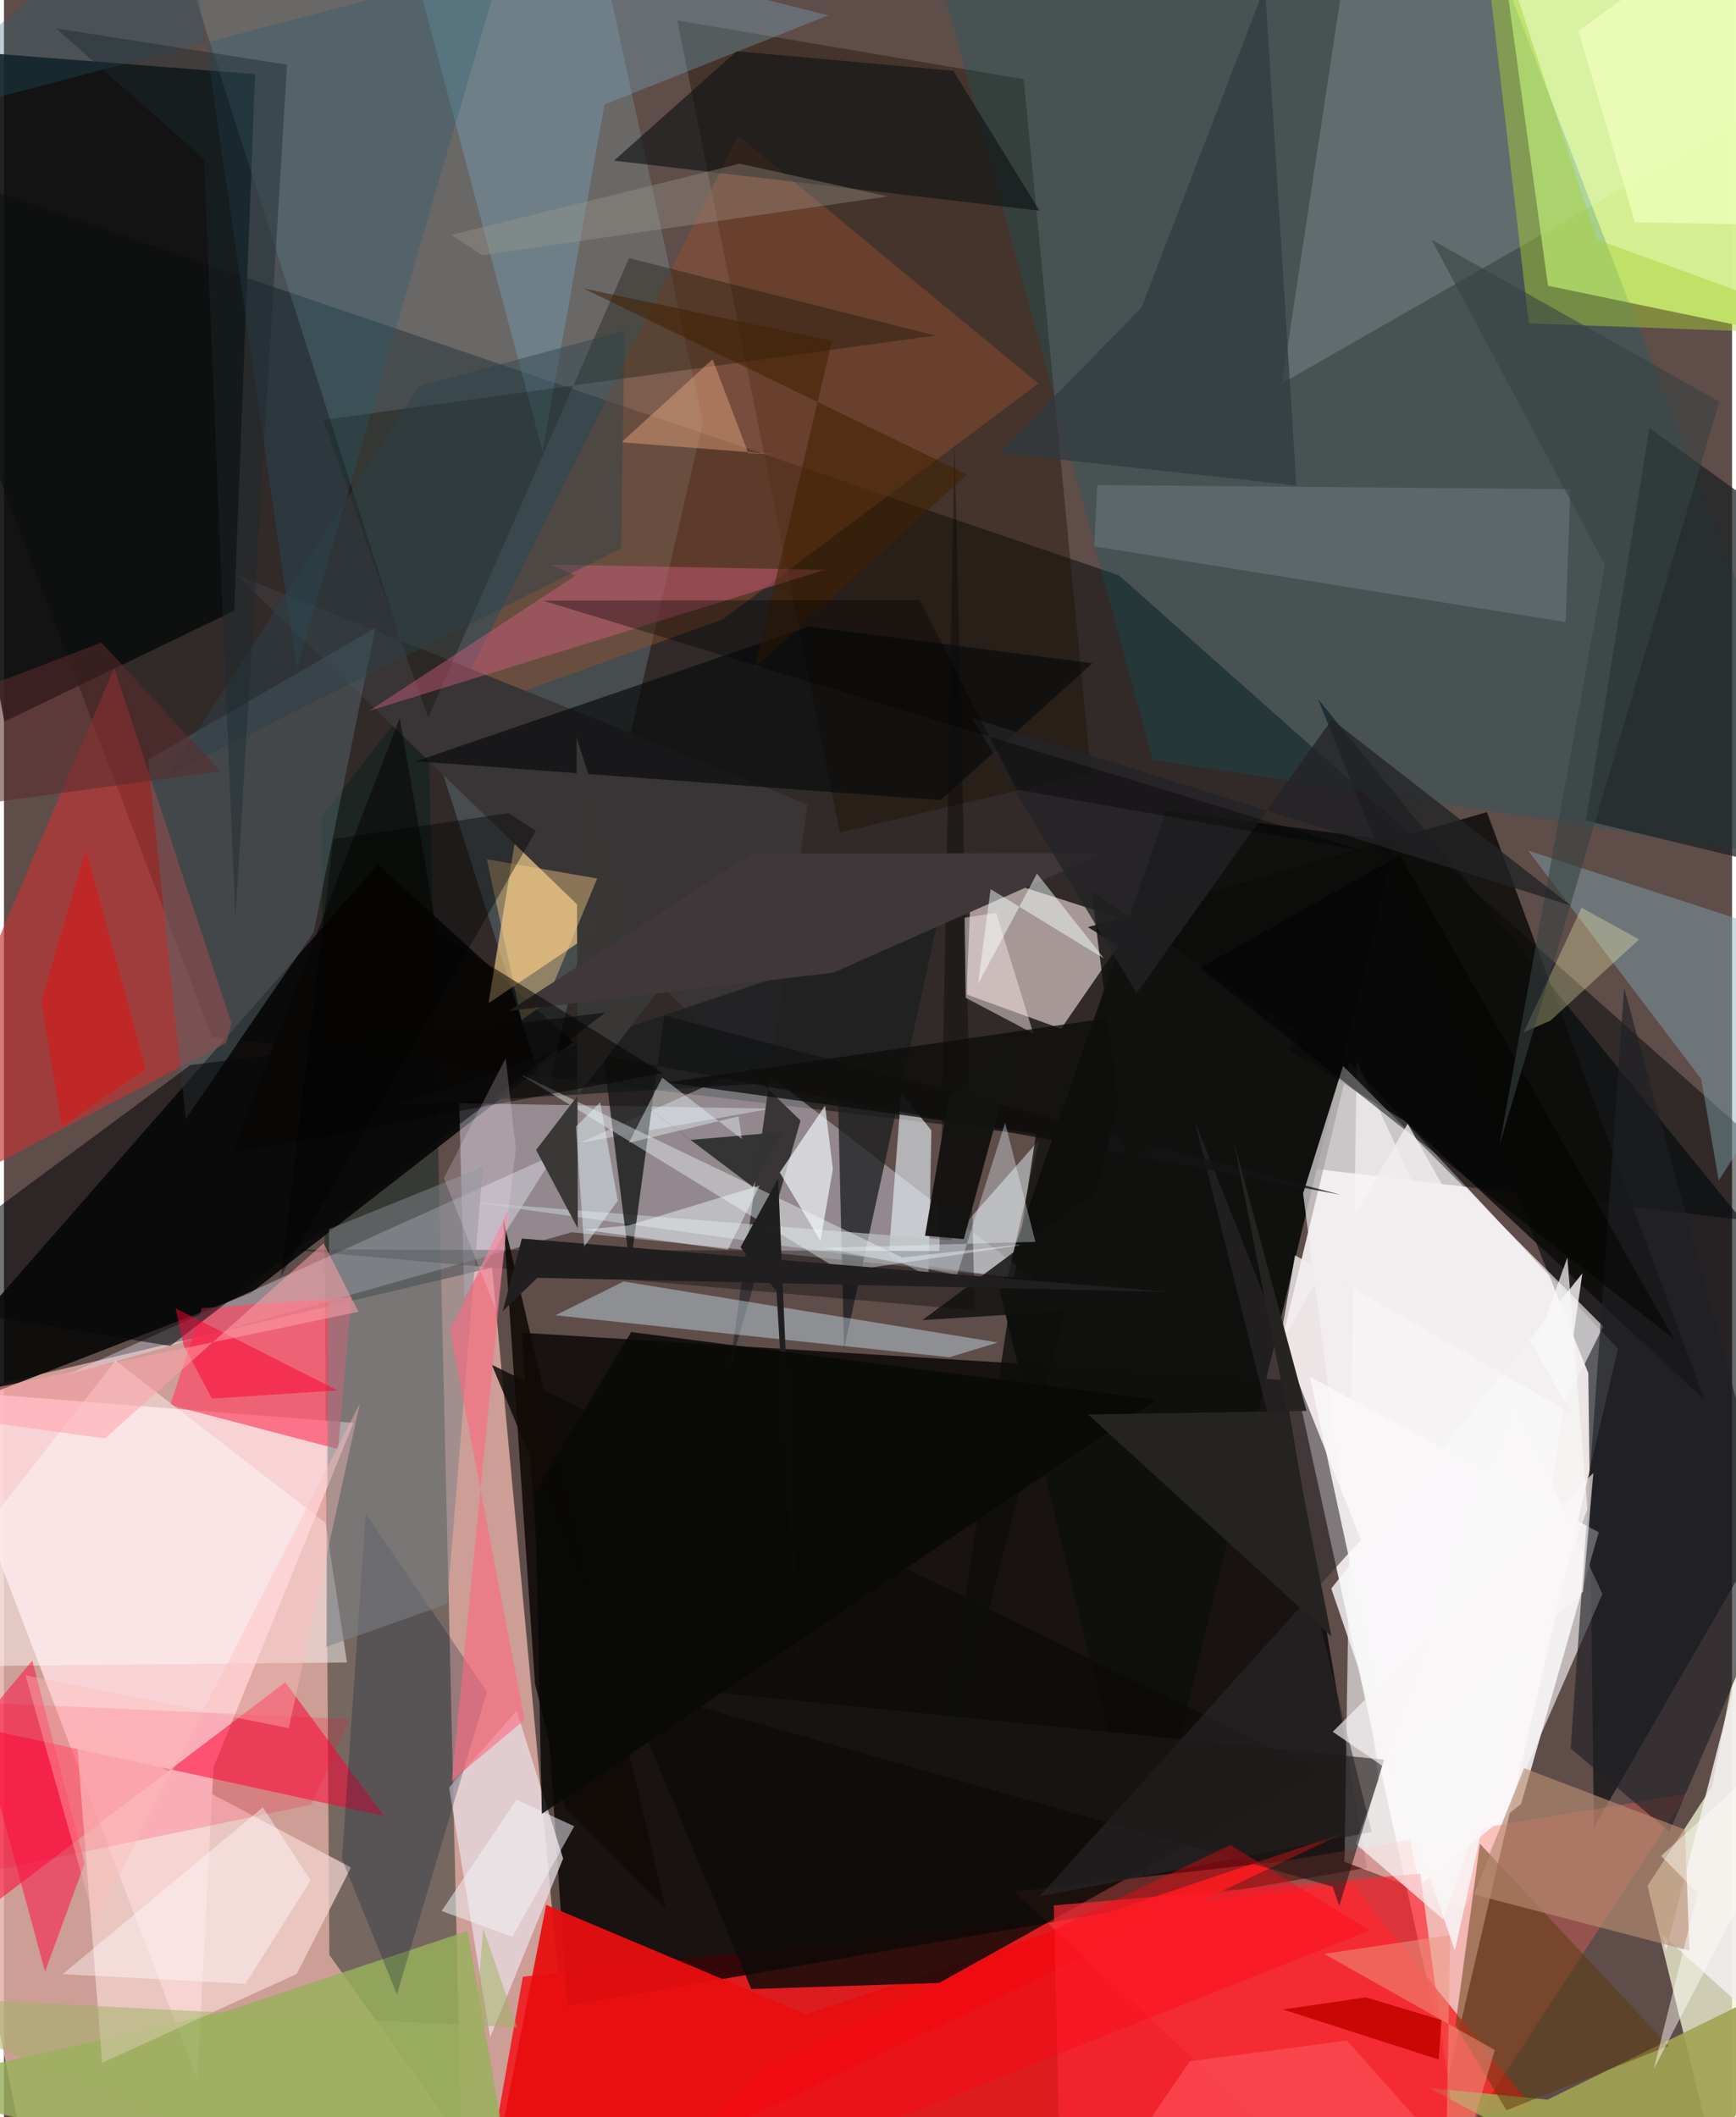 <svg xmlns="http://www.w3.org/2000/svg" width="228" height="278" viewBox="0 0 836 1024"><path fill="#5f4d4a" d="M0 0h836v1024H0z"/><path fill="#ede5e6" fill-opacity=".988" d="M619.398 643.476l31.461-129.851 129.964 138.744-82.165 352.242z"/><path fill="#e2aea5" fill-opacity=".831" d="M-62 683.445l298.113-70.297 41.214 440.282L18.548 1086z"/><path fill="#f21419" fill-opacity=".859" d="M251.031 956.089l401.296-44.713 87.014 108.022L227.987 1086z"/><path fill="#030000" fill-opacity=".773" d="M250.532 644.593l368.584 22.881 40.264 235.931-386.921 66.77z"/><path fill="#d8f094" fill-opacity=".98" d="M746.969 138.202l-21.567-156.33L898-50.983l-26.588 215.096z"/><path fill="#000507" fill-opacity=".486" d="M539.417 278.267L898 596.827l-797.369-95.233L-62 73.124z"/><path fill="#002019" fill-opacity=".424" d="M221.287 1035.146l-63.872-89.626-3.73-550.537 51.08-65.722z"/><path fill="#ffdce0" fill-opacity=".859" d="M93.544 1005.884l7.827-151.07 67.74-166.652-202.672-15.876z"/><path fill="#f3f5d6" fill-opacity=".753" d="M849.025 745.178l-22.599 118.644-31.306 48.301 39.561 162.316z"/><path fill="#080707" fill-opacity=".91" d="M180.823 418.088L-62 695.514l181.323-70.061 156.006-121.37z"/><path fill="#10100f" fill-opacity=".984" d="M552.072 910.738L481.696 624.21l80.581-232.115 110.945 14.66z"/><path fill="#0a0d0d" fill-opacity=".902" d="M.19 349.02L-62 21.437l183.504 14.422-10.12 259.545z"/><path fill="#e5e9f7" fill-opacity=".384" d="M498.578 618.85l-223.897-22.855-245.157 69.357 333.522-150.667z"/><path fill="#d0bebe" fill-opacity=".741" d="M465.671 480.965l2.423-59.891 78.68 25.198-35.39 51.309z"/><path fill="#00060a" fill-opacity=".604" d="M898 660.475L635.675 338.022l130.782 326.1 2.74 219.732z"/><path fill="#8fb9c6" fill-opacity=".239" d="M73.37-62L292.71-5.729l45.505 209.837-75.97 326.619z"/><path fill="#fffeff" fill-opacity=".604" d="M648.51 900.475l58.326 22.307 66.469-151.832-118.882-257.767z"/><path fill="#e80e10" fill-opacity=".945" d="M229.948 1086l32.344-164.685 125.861 52.964 259.803-87.644z"/><path fill="#c03535" fill-opacity=".655" d="M-62 593.546L53.292 323.14l56.788 171.798-2.539 9.417z"/><path fill="#201000" fill-opacity=".4" d="M493.332 38.3l32.545 335.617-121.496 28.757L325.774 9.923z"/><path fill="#ff0132" fill-opacity=".525" d="M136.086 813.665l-186.5 141.624L-62 824.689l245.87 53.635z"/><path fill="#ff5e54" fill-opacity=".341" d="M671.893 1086L488.725 914.878 618.669 900.2l195.57-32.582z"/><path fill="#0e0b09" fill-opacity=".839" d="M452.509 959.046l-90.957 3.005-125.533-301.964L636.17 856.75z"/><path fill="#006575" fill-opacity=".227" d="M712.988-43.54L891.3 418.581l-335.526-51.046L438.933-62z"/><path fill="#ffd48a" fill-opacity=".624" d="M291.846 446.539l-57.424 38.659 13.922-85.235 4.238 12.128z"/><path fill="#99b05c" fill-opacity=".82" d="M107.664 972.689l116.535-38.678 26.59 151.187-304.31-75.719z"/><path fill="#955130" fill-opacity=".435" d="M214.014 347.75l133.7-48.185 152.69-114.045L355.23 65.628z"/><path fill="#f5d4d0" fill-opacity=".729" d="M167.885 903.214l-26.26 51.546L47.5 997.667 34.566 832.87z"/><path fill="#e8dde4" fill-opacity=".737" d="M270.525 898.902l-22.47-71.433-32.72 37.115 19.86 120.825z"/><path fill="#1c2225" fill-opacity=".737" d="M898 280.44l-101.979-73.366-30.673 189.831 129.478 31.245z"/><path fill="#fb4b67" fill-opacity=".706" d="M95.702 632.731l72.411-5.29-6.442 73.454-81.209-21.312z"/><path fill="#0c0c0b" fill-opacity=".847" d="M717.405 392.784l105.32 284.388-143.889-134.295-154.469-94.44z"/><path fill="#f6f3f4" fill-opacity=".647" d="M647.84 515.576l125.858 125.972-108.62 219.236-36.593-283.56z"/><path fill="#f0f0ff" fill-opacity=".384" d="M222.717 627.565l46.144-73.055 102.346-18.31-150.985-2.598z"/><path fill="#a1a353" fill-opacity=".914" d="M803.044 1070.339l-113.733-60.495 57.46 5.684L898 941.342z"/><path fill="#393436" d="M385.351 541.961L351.08 662.048l37.65-273.088-276.41-111.034z"/><path fill="#56666c" fill-opacity=".498" d="M149.827 450.83l-61.869 90.334-18.25-173.748 109.992-63.73z"/><path fill="#e7ffff" fill-opacity=".149" d="M770.902-62L898 25.21 618.29 185.416 655.806-62z"/><path fill="#ecf6fc" fill-opacity=".6" d="M448.654 546.727l-14.57-18.114-6.058 78.662 19.276 10.18z"/><path fill="#1c1f20" fill-opacity=".761" d="M406.414 652.39l45.043-205.735-261.727 87.912 213.545-12.677z"/><path fill="#2d2a2c" fill-opacity=".569" d="M656.443 744.707L500.966 917.254l160.73-31.24-85.675-343.994z"/><path fill="#d4effb" fill-opacity=".408" d="M299.806 619.808l-33.002 16.359 190.6 20.288 23.436-7.139z"/><path fill="#bdc3c6" fill-opacity=".675" d="M500.705 551.458l-15.052 66.244-261.693-36.566 234.069 18.707z"/><path fill="#131414" fill-opacity=".765" d="M319.465 491.193l327.26 86.711-356.77-67.361 12.96 102.828z"/><path fill="#84abb7" fill-opacity=".427" d="M829.552 570.97l-8.484-49.092-83.713-110.455L898 463.759z"/><path fill="#7abad5" fill-opacity=".298" d="M290.492 50.56l108.34-43.138-208.19-52.501 69.912 263.311z"/><path fill="#110f01" fill-opacity=".337" d="M450.499 162.273l-148.1-37.398-97.196 222.25-50.723-143.982z"/><path fill="#5d3b0f" fill-opacity=".518" d="M714.018 891.736l-11.844 87.901 24.704 41.011 78.437-31.158z"/><path fill="#0d1312" fill-opacity=".62" d="M354.427 24.794l104.851 9.469 41.665 67.65-205.8-24.22z"/><path fill="#000005" fill-opacity=".341" d="M469.6 633.763L137.31 604.33l315.224.735 7.333-391.082z"/><path fill="#080b0c" fill-opacity=".675" d="M453.21 387.014l-253.897-18.817 190.18-65.15 137.037 17.772z"/><path fill="#f5ffff" fill-opacity=".392" d="M434.496 608.169l-185.595-89.033 156.72 96.005 94.168-14.1z"/><path fill="#fff7f8" fill-opacity=".475" d="M155.62 736.663L53.993 658.12-62 806.302l227.948-2.216z"/><path fill="#a9cf37" fill-opacity=".463" d="M712.341-62l25.364 218.399L898 162.214l-127.405-46.345z"/><path fill="#faf8f9" fill-opacity=".863" d="M684.946 911.849l-53.22-245.933 139.772 75.18-37.55 131.394z"/><path fill="#d76081" fill-opacity=".435" d="M264.289 273.063l132.859 2.537-220.458 68.226 99.884-65.47z"/><path fill="#1f2025" fill-opacity=".635" d="M783.812 477.947l-25.876 367.715 47.747 40.3 54.67-127.084z"/><path fill="#f0edee" fill-opacity=".855" d="M802.192 935.66l1.886 7.678 37.838-148.093L898 1022.287z"/><path fill="#b88d72" fill-opacity=".639" d="M711.011 916.272l24.35-61.087 77.884 29.75 2.134 58.56z"/><path fill="#ff0c43" fill-opacity=".514" d="M39.066 901.161L13.709 803.18l-26.149 31.225 32.316 119.198z"/><path fill="#3a3836" fill-opacity=".992" d="M277.608 594.11l-20.18-37.926 59.058-77.009-39.449-122.41z"/><path fill="#fa2835" fill-opacity=".682" d="M507.87 921.584l3.158 133.217L709.27 1086l-24.125-179.776z"/><path fill="#041c35" fill-opacity=".267" d="M233.632 818.188l-58.626-86.093-11.479 167.062 26.6 65.415z"/><path fill="#7f8188" fill-opacity=".541" d="M231.685 564.45l-17.32 211.359-58.375 20.706 1.276-201.987z"/><path fill="#7a8e94" fill-opacity=".361" d="M527.476 264.27l228.011 36.62 2.282-64.296-228.828-1.983z"/><path fill="#08080a" fill-opacity=".557" d="M291.047 489.656l-200.892 25.5L-62 627.827l142.45 23.17z"/><path fill="#2e3a40" fill-opacity=".722" d="M625.23 234.8l-143.704-15.743 68.745-70.239L610.02-6.614z"/><path fill="#225c6f" fill-opacity=".302" d="M141.638 323.513l99.206-340.52L-62 62.569 85.71-62z"/><path fill="#110a07" fill-opacity=".898" d="M256.887 814.125l-15.328-224.52 78.566 333.337-48.793-49.007z"/><path fill="#fe6982" fill-opacity=".596" d="M243.9 585.421l-28.11 57.877 36.063 188.567-35.232 29.42z"/><path fill="#ffd188" fill-opacity=".408" d="M233.586 415.61l16.783 77.745 11.643-8.284 24.965-60.161z"/><path fill="#efe2df" fill-opacity=".506" d="M480.007 441.469l-15.286 2.433.513 38.695 32.713 17.223z"/><path fill="#201f1f" fill-opacity=".992" d="M356.31 603.257l18.214-33.181 10.154 234.696-10.953-180.266z"/><path fill="#3f3739" d="M244.32 488.962l117.34-76.057 170.301-.3-130.715 57.841z"/><path fill="#0d0e0c" fill-opacity=".78" d="M320.483 523.54l229.853-33.51-103.97 405.886 52.976-347.7z"/><path fill="#ff002f" fill-opacity=".18" d="M148.696 872.88l18.613-41.444-184.746-8.209L-62 916.475z"/><path fill="#fefbb3" fill-opacity=".302" d="M735.244 499.23l27.936-60.206 27.868 15.337-42.901 39.3z"/><path fill="#f9f7f7" fill-opacity=".706" d="M766.005 729.683L756.34 608.22 653.896 891.786l42.375 36.603z"/><path fill="#f5fafe" fill-opacity=".659" d="M395.022 600.178l5.99-34.852-3.794-30.551-21.91 32.328z"/><path fill="#e11312" fill-opacity=".49" d="M18.075 484.33l9.986 60.457 40.543-27.52-28.993-106.57z"/><path fill="#1d1819" fill-opacity=".584" d="M642.743 912.486L294.691 813.6l372.985 37.487-21.692 70.703z"/><path fill="#111110" fill-opacity=".835" d="M629.038 501.047l-184.68 137.418 106.987-6.63-25.176-200.773z"/><path fill="#f9b389" fill-opacity=".396" d="M360.06 219.11l12.308.523-73.655-5.727 44.094-40.107z"/><path fill="#a29b91" fill-opacity=".341" d="M231.319 123.42l-14.834-9.8 139.431-34.45L427.6 95.006z"/><path fill="#343334" fill-opacity=".988" d="M376.324 547.53l-14.085 26.49L-62 253.926 332.079 551.34z"/><path fill="#ea9680" fill-opacity=".518" d="M721.216 991.507l-24.076 81.467 2.515-137.022-60.971 9.063z"/><path fill="#f5fdff" fill-opacity=".443" d="M350.186 604.398l15.398-30.996-63.465 19.316-21.668 2.02z"/><path fill="#131312" fill-opacity=".969" d="M445.575 597.703l11.515-67.235 32.263-23.063-25.002 91.891z"/><path fill="#fb0034" fill-opacity=".51" d="M83.095 632.851l3.77 17.782 13.772 25.85 60.675-4.007z"/><path fill="#c40402" fill-opacity=".894" d="M694.068 996.112l-75.364-24.205 40.17-5.858 36.564 10.98z"/><path fill="#fff9fb" fill-opacity=".431" d="M28.434 954.828l96.815-80.673 23.117 35.328-31.51 50.032z"/><path fill="#ff0512" fill-opacity=".369" d="M367.532 1000.441l225.727-108.097 67.548 41.341L277.336 1086z"/><path fill="#402000" fill-opacity=".545" d="M280.376 139.502l120.221 25.403-37.294 158.11 102.57-93.542z"/><path fill="#ffa2aa" fill-opacity=".533" d="M48.818 695.758l-102.674-14.187 225.358-47.118-16.846-33.107z"/><path fill="#effbff" fill-opacity=".349" d="M461.078 616.628l23.259-73.564 14.65 57.561-102.738 2.927z"/><path fill="#f0ffbc" fill-opacity=".733" d="M862.326-57.802L761.645 14.96l27.408 92.532L898 109.606z"/><path fill="#f3f5fb" fill-opacity=".506" d="M245.997 936.733L211.719 924.3l36.262-53.845 27.907 12.85z"/><path fill="#201e1e" d="M241.286 634.167l16.75-16.144 306.12 6.849-313.62-25.824z"/><path fill="#f4fffe" fill-opacity=".482" d="M499.742 422.518l32.434 41.065-54.863-33.545-6.1 45.996z"/><path fill="#060502" fill-opacity=".537" d="M110.314 557.823l81.158-210.525 18.136 103.782 109.04 67.993z"/><path fill-opacity=".486" d="M675.336 413.595l-96.838 54.672 96.838 76.299 132.616 103.066z"/><path fill="#2a424a" fill-opacity=".431" d="M298.58 265.267l1.617-105.369-99.348 26.93L80.021 374.584z"/><path fill="#374241" fill-opacity=".584" d="M690.657 115.951l139.198 78.31L723.49 553.997l51.046-280.632z"/><path fill="#ff5963" fill-opacity=".541" d="M649.683 986.96l-75.964 10.012-60.87 89.028 182.219-48.109z"/><path fill="#f7e4f8" fill-opacity=".216" d="M242.737 511.777l-29.907 58.049 25.699 65.16 9.108-79.51z"/><path fill="#9eb363" fill-opacity=".506" d="M248.356 980.628L-62 964.857 219.181 1086l12.691-153.173z"/><path fill="#090906" fill-opacity=".855" d="M557.397 676.969L260.204 877.314l-3.155-155.72 46.363-77.313z"/><path fill="#f9f7f8" fill-opacity=".804" d="M763.585 615.87L642.122 768.316 701.9 943.432l41.804-188.048z"/><path fill="#232326" fill-opacity=".784" d="M758.014 438.015L642.402 348.01l-94.447 132.379-79.541-132.976z"/><path fill="#f8f6f7" fill-opacity=".655" d="M768.898 712.438L642.842 837.593l27.95 19.23 93.141-86.985z"/><path fill="#ebfaff" fill-opacity=".404" d="M355.375 539.949l-53.097 12.797 16.172-31.513 38.585 29.734z"/><path fill="#1b292d" fill-opacity=".443" d="M136.93 31.288L25.271 13.751l71.496 63.193 15.193 367.508z"/><path fill="#f2eeef" fill-opacity=".788" d="M616.907 650.966l7.68-43.833L758.27 683.64l-79.194-140.155z"/><path fill="#ffbcb9" fill-opacity=".384" d="M44.055 930.06l128.18-251.427-34.448 157.22L10.415 810.27z"/><path fill="#020100" fill-opacity=".388" d="M244.123 393.281l-84.772 12.534-25.388 211.62 123.372-215.6z"/><path fill="#fffdf6" fill-opacity=".467" d="M801.704 897.686l94.899-87.23-98.48 190.333 21.198-85.204z"/><path fill="#020000" fill-opacity=".349" d="M260.767 290.515l182.258-.322 46.777 91.697 169.63 30.026z"/><path fill="#5b2c2b" fill-opacity=".557" d="M47.17 310.787l57.476 62.221-144.753 19.832-21.328-40.655z"/><path fill="#e6f6f8" fill-opacity=".463" d="M296.964 580.782l-8.51-47.63-11.737 11.698 3.97 58.072z"/><path fill="#262422" fill-opacity=".992" d="M524.453 684.14l117.731 107.365-47.193-239.246 35.115 130.14z"/></svg>